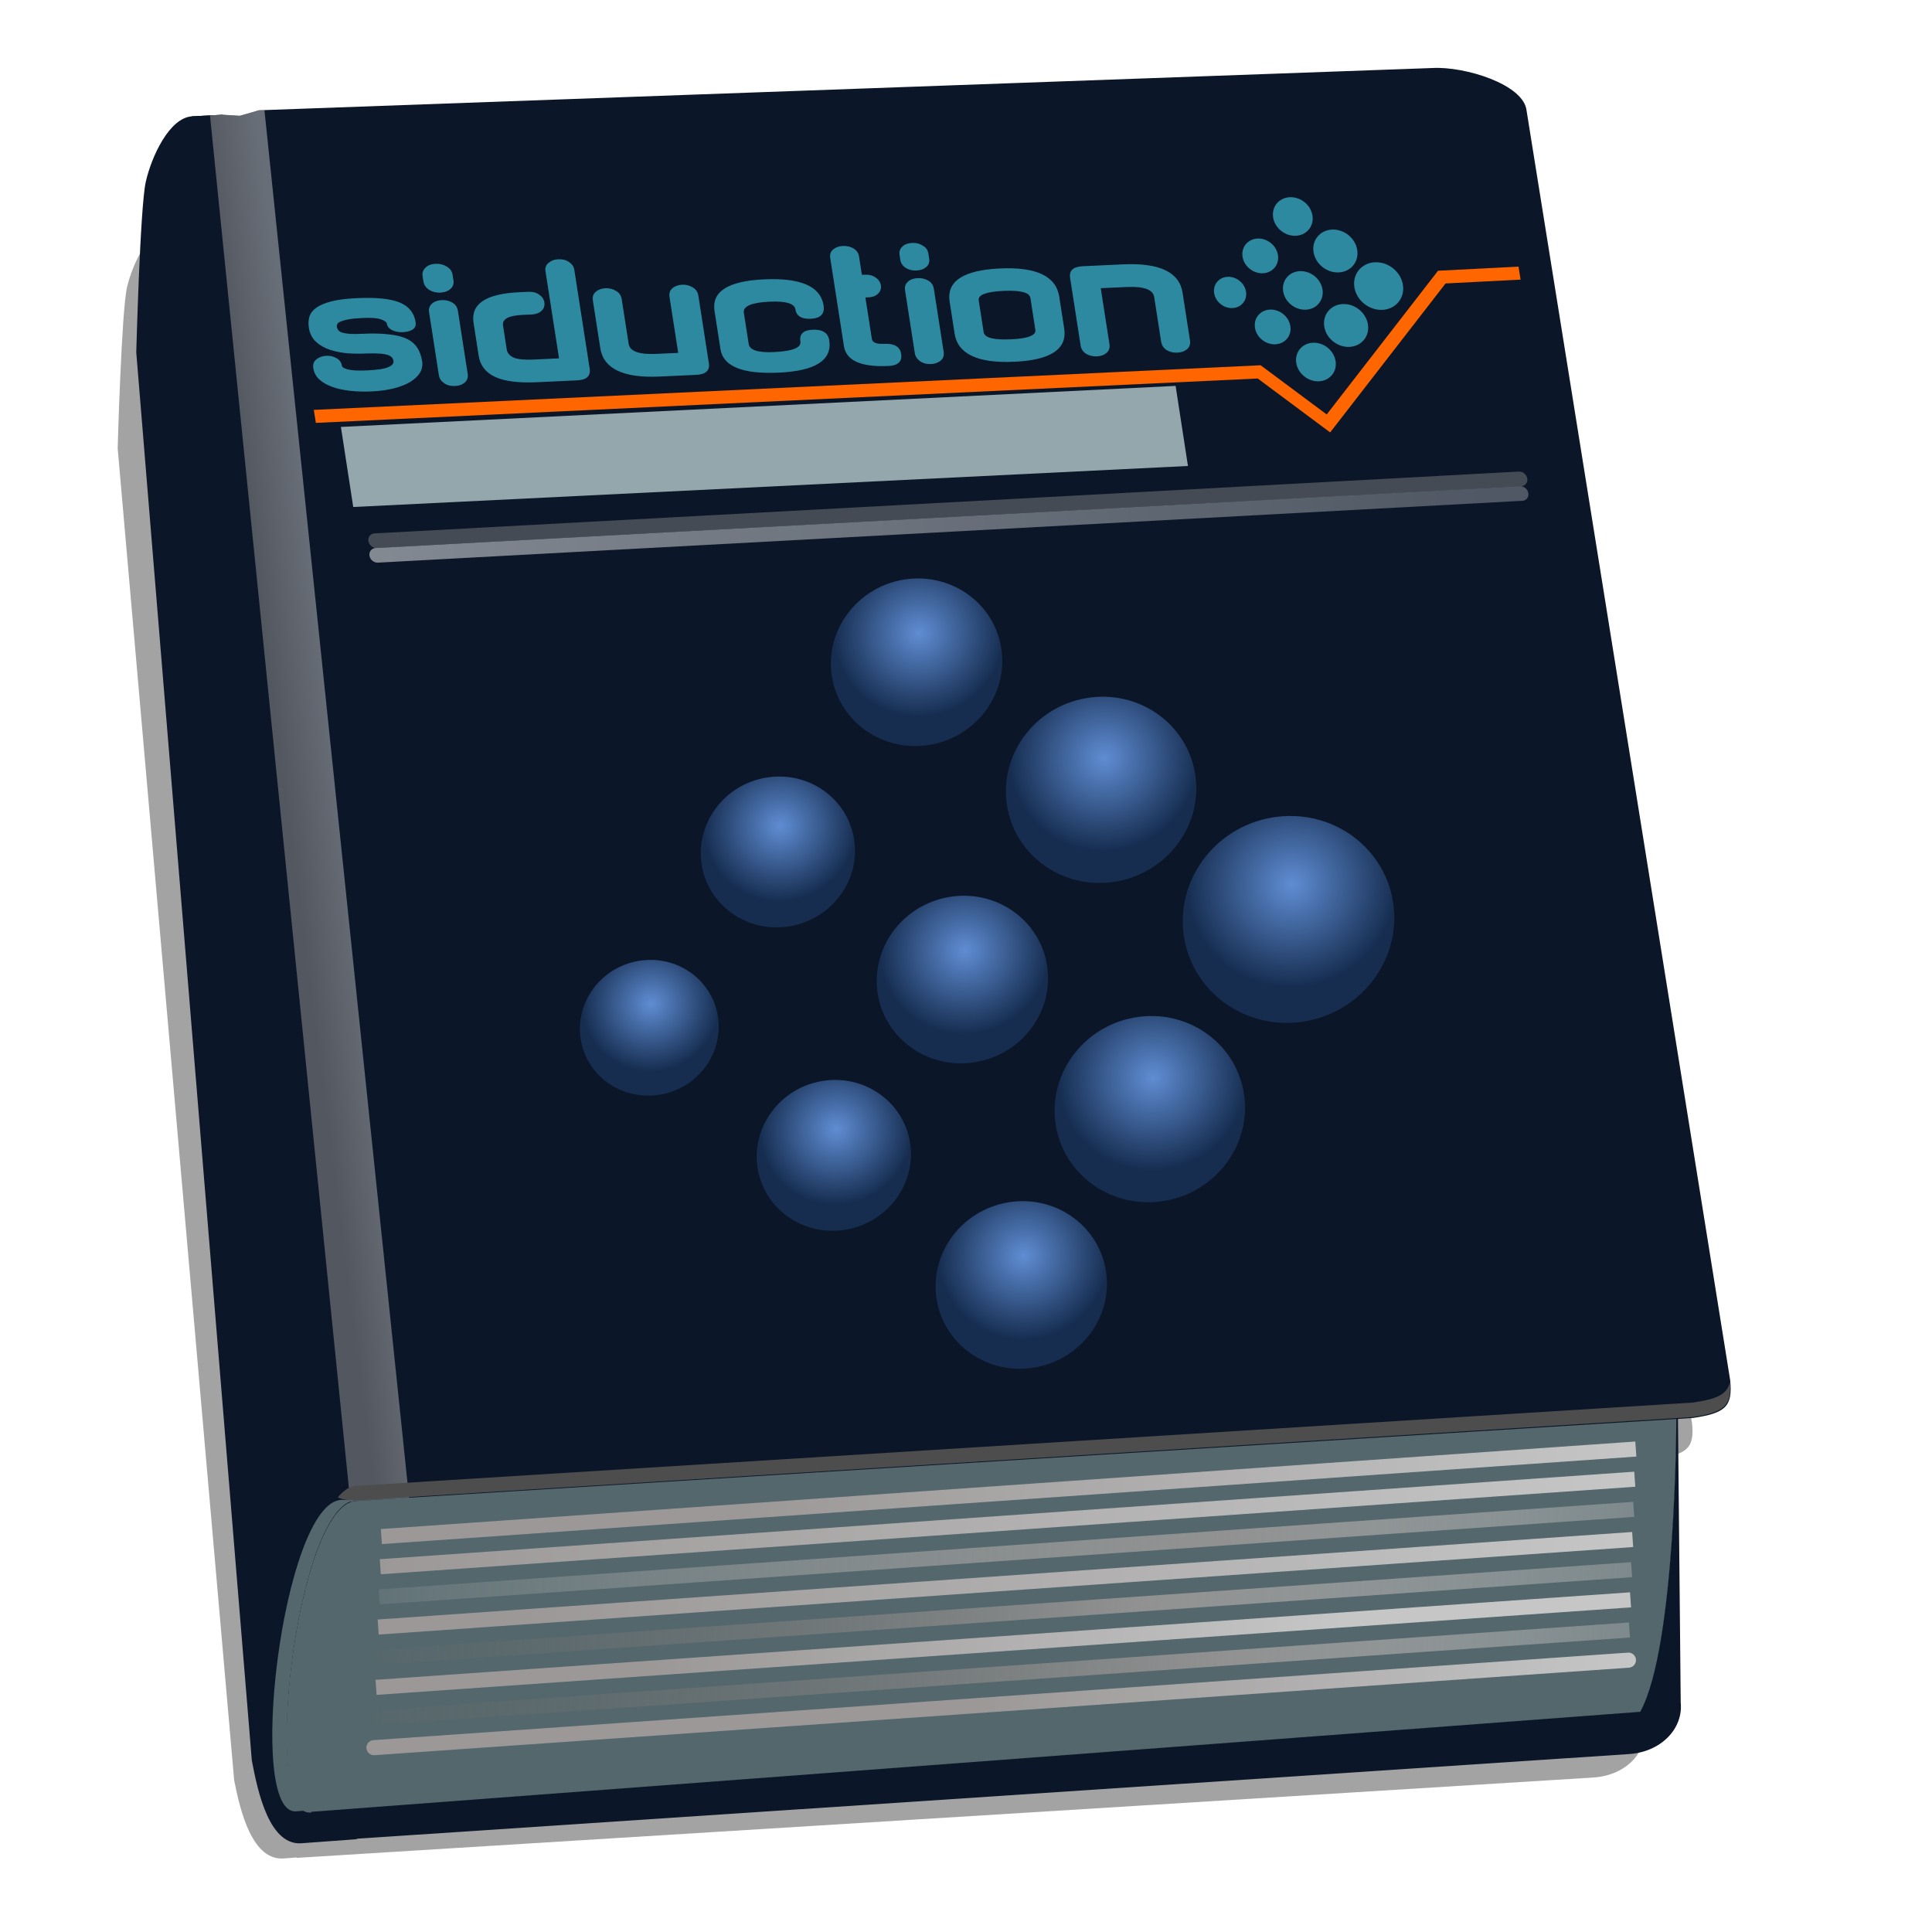 <?xml version="1.0" encoding="UTF-8" standalone="no"?>
<!-- Generator: Adobe Illustrator 12.0.0, SVG Export Plug-In . SVG Version: 6.00 Build 51448)  -->

<svg
   xmlns:ns="http://ns.adobe.com/SaveForWeb/1.0/"
   xmlns:dc="http://purl.org/dc/elements/1.1/"
   xmlns:cc="http://creativecommons.org/ns#"
   xmlns:rdf="http://www.w3.org/1999/02/22-rdf-syntax-ns#"
   xmlns:svg="http://www.w3.org/2000/svg"
   xmlns="http://www.w3.org/2000/svg"
   xmlns:xlink="http://www.w3.org/1999/xlink"
   xmlns:sodipodi="http://sodipodi.sourceforge.net/DTD/sodipodi-0.dtd"
   xmlns:inkscape="http://www.inkscape.org/namespaces/inkscape"
   xml:space="preserve"
   enable-background="new 0 0 128 128"
   overflow="visible"
   viewBox="0 0 128 128"
   height="128"
   width="128"
   sodipodi:version="0.32"
   sodipodi:docname="sidu-manual.svg"
   inkscape:output_extension="org.inkscape.output.svg.inkscape"
   inkscape:version="0.91+devel r"
   id="svg1877"
   version="1.1"
   inkscape:export-filename="/home/hhl/Pictures/icons-ng/sidu-manual-ng.png"
   inkscape:export-xdpi="89"
   inkscape:export-ydpi="89"><defs
     id="defs282"><linearGradient
       id="linearGradient1245"><stop
         style="stop-color:#cccccc;stop-opacity:1;"
         offset="0"
         id="stop1247" /><stop
         id="stop1253"
         offset="0.5"
         style="stop-color:#dcdce5;stop-opacity:1;" /><stop
         style="stop-color:#ededed;stop-opacity:1;"
         offset="1"
         id="stop1249" /></linearGradient><linearGradient
       id="linearGradient4202"><stop
         style="stop-color:#ffffff;stop-opacity:1;"
         offset="0"
         id="stop4204" /><stop
         style="stop-color:#ffffff;stop-opacity:0.557;"
         offset="1"
         id="stop4206" /></linearGradient><linearGradient
       id="linearGradient4194"><stop
         style="stop-color:#8c0000;stop-opacity:1;"
         offset="0"
         id="stop4196" /><stop
         style="stop-color:#8c0000;stop-opacity:0.747;"
         offset="1"
         id="stop4198" /></linearGradient><linearGradient
       id="linearGradient3717"><stop
         id="stop3719"
         offset="0"
         style="stop-color:#696969;stop-opacity:0.152;" /><stop
         style="stop-color:#919191;stop-opacity:1;"
         offset="0.605"
         id="stop3721" /><stop
         id="stop3723"
         offset="1"
         style="stop-color:#bdbdbd;stop-opacity:0.392;" /></linearGradient><linearGradient
       id="linearGradient3709"><stop
         id="stop3711"
         offset="0"
         style="stop-color:#b3b3b3;stop-opacity:0.149;" /><stop
         style="stop-color:#919191;stop-opacity:1;"
         offset="0.669"
         id="stop3713" /><stop
         id="stop3715"
         offset="1"
         style="stop-color:#bdbdbd;stop-opacity:0.392;" /></linearGradient><linearGradient
       id="linearGradient3869"><stop
         id="stop3871"
         offset="0"
         style="stop-color:#696969;stop-opacity:0.152;" /><stop
         style="stop-color:#919191;stop-opacity:1;"
         offset="0.671"
         id="stop3873" /><stop
         id="stop3875"
         offset="1"
         style="stop-color:#bdbdbd;stop-opacity:0.392;" /></linearGradient><linearGradient
       id="linearGradient3851"><stop
         id="stop3859"
         offset="0"
         style="stop-color:#9c9898;stop-opacity:1;" /><stop
         style="stop-color:#c6c6c6;stop-opacity:1;"
         offset="1"
         id="stop3855" /></linearGradient><linearGradient
       id="linearGradient3081"><stop
         style="stop-color:#610000;stop-opacity:1;"
         offset="0"
         id="stop3083" /><stop
         style="stop-color:#540000;stop-opacity:1;"
         offset="1"
         id="stop3085" /></linearGradient><filter
       inkscape:collect="always"
       id="filter3051"><feGaussianBlur
         inkscape:collect="always"
         stdDeviation="0.129"
         id="feGaussianBlur3053" /></filter><clipPath
       clipPathUnits="userSpaceOnUse"
       id="clipPath3069"><path
         id="path3071"
         d="M 115.446,90.505 L 107.656,47.931 C 107.656,47.931 12.506,38.748 15.293,67.01 C 18.08,95.272 20.838,102.044 24.712,101.703 L 111.705,93.216 L 113.066,93.083 C 115.187,92.69 115.683,92.251 115.446,90.505 z"
         style="fill:#e20071"
         sodipodi:nodetypes="ccscccc" /></clipPath><filter
       inkscape:collect="always"
       id="filter3077"><feGaussianBlur
         inkscape:collect="always"
         stdDeviation="0.397"
         id="feGaussianBlur3079" /></filter><linearGradient
       inkscape:collect="always"
       xlink:href="#linearGradient3851"
       id="linearGradient3857"
       x1="66.157"
       y1="113.687"
       x2="109.881"
       y2="113.687"
       gradientUnits="userSpaceOnUse" /><linearGradient
       inkscape:collect="always"
       xlink:href="#linearGradient3869"
       id="linearGradient3867"
       x1="25.991"
       y1="111.687"
       x2="109.881"
       y2="111.687"
       gradientUnits="userSpaceOnUse" /><linearGradient
       inkscape:collect="always"
       xlink:href="#linearGradient3851"
       id="linearGradient3883"
       x1="44.886"
       y1="108.758"
       x2="90.469"
       y2="109.687"
       gradientUnits="userSpaceOnUse" /><linearGradient
       inkscape:collect="always"
       xlink:href="#linearGradient3851"
       id="linearGradient3891"
       x1="50.256"
       y1="98.035"
       x2="109.881"
       y2="99.687"
       gradientUnits="userSpaceOnUse" /><linearGradient
       inkscape:collect="always"
       xlink:href="#linearGradient3851"
       id="linearGradient3899"
       x1="35.848"
       y1="105.322"
       x2="109.881"
       y2="105.687"
       gradientUnits="userSpaceOnUse" /><linearGradient
       inkscape:collect="always"
       xlink:href="#linearGradient3717"
       id="linearGradient3907"
       x1="25.991"
       y1="107.687"
       x2="109.881"
       y2="107.687"
       gradientUnits="userSpaceOnUse" /><linearGradient
       inkscape:collect="always"
       xlink:href="#linearGradient3851"
       id="linearGradient2937"
       x1="25.991"
       y1="101.687"
       x2="109.881"
       y2="101.687"
       gradientUnits="userSpaceOnUse" /><linearGradient
       inkscape:collect="always"
       xlink:href="#linearGradient3709"
       id="linearGradient3326"
       x1="25.991"
       y1="103.687"
       x2="109.881"
       y2="103.687"
       gradientUnits="userSpaceOnUse" /><filter
       inkscape:collect="always"
       id="filter4128"><feGaussianBlur
         inkscape:collect="always"
         stdDeviation="0.134"
         id="feGaussianBlur4130" /></filter><filter
       inkscape:collect="always"
       x="-0.063"
       width="1.125"
       y="-0.204"
       height="1.409"
       id="filter4132"><feGaussianBlur
         inkscape:collect="always"
         stdDeviation="2.388"
         id="feGaussianBlur4134" /></filter><filter
       inkscape:collect="always"
       id="filter4188"><feGaussianBlur
         inkscape:collect="always"
         stdDeviation="2.29"
         id="feGaussianBlur4190" /></filter><linearGradient
       inkscape:collect="always"
       xlink:href="#linearGradient4202"
       id="linearGradient4208"
       x1="20"
       y1="25"
       x2="99.5"
       y2="25"
       gradientUnits="userSpaceOnUse" /><clipPath
       clipPathUnits="userSpaceOnUse"
       id="clipPath3538"><rect
         style="opacity:0.481;fill:#000000;fill-opacity:1;stroke:none"
         id="rect3540"
         width="353.099"
         height="76.848"
         x="230.042"
         y="476.253" /></clipPath><filter
       style="color-interpolation-filters:sRGB"
       id="filter8554-99-02"
       inkscape:label="Drop shadow"
       width="1.5"
       height="1.5"
       x="-0.25"
       y="-0.25"><feGaussianBlur
         id="feGaussianBlur8556-3-0"
         in="SourceAlpha"
         stdDeviation="1"
         result="blur" /><feColorMatrix
         id="feColorMatrix8558-6-1"
         result="bluralpha"
         type="matrix"
         values="-1 0 0 0 1 0 -1 0 0 1 0 0 -1 0 1 0 0 0 0.5 0 " /><feOffset
         id="feOffset8560-0-9"
         in="bluralpha"
         dx="1"
         dy="-1"
         result="offsetBlur" /><feMerge
         id="feMerge8562-5-62"><feMergeNode
           id="feMergeNode8564-0-1"
           in="offsetBlur" /><feMergeNode
           id="feMergeNode8566-2-20"
           in="SourceGraphic" /></feMerge></filter><radialGradient
       inkscape:collect="always"
       xlink:href="#linearGradient6147-1-1-4-4-7"
       id="radialGradient4414-6"
       gradientUnits="userSpaceOnUse"
       gradientTransform="matrix(1.051,1.051,-1.051,1.051,525.89,-1084.383)"
       spreadMethod="pad"
       cx="1027.858"
       cy="477.451"
       fx="1027.858"
       fy="477.451"
       r="57.48" /><linearGradient
       id="linearGradient6147-1-1-4-4-7"><stop
         style="stop-color:#5f8dd3;stop-opacity:1;"
         offset="0"
         id="stop6149-6-3-9-3-3" /><stop
         style="stop-color:#162d50;stop-opacity:1;"
         offset="1"
         id="stop6151-5-0-9-5-1" /></linearGradient><radialGradient
       inkscape:collect="always"
       xlink:href="#linearGradient6147-1-1-5-94-7-1"
       id="radialGradient4416-0"
       gradientUnits="userSpaceOnUse"
       gradientTransform="matrix(0.946,0.946,-0.946,0.946,447.863,-788.201)"
       spreadMethod="pad"
       cx="1027.858"
       cy="477.451"
       fx="1027.858"
       fy="477.451"
       r="57.48" /><linearGradient
       id="linearGradient6147-1-1-5-94-7-1"><stop
         style="stop-color:#5f8dd3;stop-opacity:1;"
         offset="0"
         id="stop6149-6-3-5-2-4-9" /><stop
         style="stop-color:#162d50;stop-opacity:1;"
         offset="1"
         id="stop6151-5-0-3-06-3-0" /></linearGradient><radialGradient
       inkscape:collect="always"
       xlink:href="#linearGradient6147-1-1-0-9-4-5"
       id="radialGradient4418-7"
       gradientUnits="userSpaceOnUse"
       gradientTransform="matrix(0.946,0.946,-0.946,0.946,450.905,-1055.452)"
       spreadMethod="pad"
       cx="1027.858"
       cy="477.451"
       fx="1027.858"
       fy="477.451"
       r="57.48" /><linearGradient
       id="linearGradient6147-1-1-0-9-4-5"><stop
         style="stop-color:#5f8dd3;stop-opacity:1;"
         offset="0"
         id="stop6149-6-3-3-5-6-6" /><stop
         style="stop-color:#162d50;stop-opacity:1;"
         offset="1"
         id="stop6151-5-0-36-6-9-7" /></linearGradient><radialGradient
       inkscape:collect="always"
       xlink:href="#linearGradient6147-1-1-5-3-14-2-7"
       id="radialGradient4420-0"
       gradientUnits="userSpaceOnUse"
       gradientTransform="matrix(0.851,0.851,-0.851,0.851,367.166,-775.374)"
       spreadMethod="pad"
       cx="1027.858"
       cy="477.451"
       fx="1027.858"
       fy="477.451"
       r="57.48" /><linearGradient
       id="linearGradient6147-1-1-5-3-14-2-7"><stop
         style="stop-color:#5f8dd3;stop-opacity:1;"
         offset="0"
         id="stop6149-6-3-5-0-3-2-4" /><stop
         style="stop-color:#162d50;stop-opacity:1;"
         offset="1"
         id="stop6151-5-0-3-0-7-6-0" /></linearGradient><radialGradient
       inkscape:collect="always"
       xlink:href="#linearGradient6147-1-1-0-5-7-1-64"
       id="radialGradient4422-1"
       gradientUnits="userSpaceOnUse"
       gradientTransform="matrix(0.851,0.851,-0.851,0.851,372.268,-1040.564)"
       spreadMethod="pad"
       cx="1027.858"
       cy="477.451"
       fx="1027.858"
       fy="477.451"
       r="57.48" /><linearGradient
       id="linearGradient6147-1-1-0-5-7-1-64"><stop
         style="stop-color:#5f8dd3;stop-opacity:1;"
         offset="0"
         id="stop6149-6-3-3-1-3-2-7" /><stop
         style="stop-color:#162d50;stop-opacity:1;"
         offset="1"
         id="stop6151-5-0-36-1-39-8-4" /></linearGradient><radialGradient
       inkscape:collect="always"
       xlink:href="#linearGradient6147-1-1-0-2-4-9-8"
       id="radialGradient4424-0"
       gradientUnits="userSpaceOnUse"
       gradientTransform="matrix(0.851,0.851,-0.851,0.851,374.016,-518.013)"
       spreadMethod="pad"
       cx="1027.858"
       cy="477.451"
       fx="1027.858"
       fy="477.451"
       r="57.48" /><linearGradient
       id="linearGradient6147-1-1-0-2-4-9-8"><stop
         style="stop-color:#5f8dd3;stop-opacity:1;"
         offset="0"
         id="stop6149-6-3-3-4-4-28-5" /><stop
         style="stop-color:#162d50;stop-opacity:1;"
         offset="1"
         id="stop6151-5-0-36-9-49-8-8" /></linearGradient><radialGradient
       inkscape:collect="always"
       xlink:href="#linearGradient6147-1-1-5-3-1-3-6-2"
       id="radialGradient4426-1"
       gradientUnits="userSpaceOnUse"
       gradientTransform="matrix(0.766,0.766,-0.766,0.766,288.178,-519.679)"
       spreadMethod="pad"
       cx="1027.858"
       cy="477.451"
       fx="1027.858"
       fy="477.451"
       r="57.48" /><linearGradient
       id="linearGradient6147-1-1-5-3-1-3-6-2"><stop
         style="stop-color:#5f8dd3;stop-opacity:1;"
         offset="0"
         id="stop6149-6-3-5-0-7-8-8-6" /><stop
         style="stop-color:#162d50;stop-opacity:1;"
         offset="1"
         id="stop6151-5-0-3-0-2-32-3-0" /></linearGradient><radialGradient
       inkscape:collect="always"
       xlink:href="#linearGradient6147-1-1-0-5-6-5-3-6"
       id="radialGradient4428-3"
       gradientUnits="userSpaceOnUse"
       gradientTransform="matrix(0.766,0.766,-0.766,0.766,283.389,-774.979)"
       spreadMethod="pad"
       cx="1027.858"
       cy="477.451"
       fx="1027.858"
       fy="477.451"
       r="57.48" /><linearGradient
       id="linearGradient6147-1-1-0-5-6-5-3-6"><stop
         style="stop-color:#5f8dd3;stop-opacity:1;"
         offset="0"
         id="stop6149-6-3-3-1-1-4-3-6" /><stop
         style="stop-color:#162d50;stop-opacity:1;"
         offset="1"
         id="stop6151-5-0-36-1-5-3-3-4" /></linearGradient><radialGradient
       inkscape:collect="always"
       xlink:href="#linearGradient6147-1-1-5-3-1-8-4-0-6"
       id="radialGradient4430-7"
       gradientUnits="userSpaceOnUse"
       gradientTransform="matrix(0.689,0.689,-0.689,0.689,199.774,-532.329)"
       spreadMethod="pad"
       cx="1027.858"
       cy="477.451"
       fx="1027.858"
       fy="477.451"
       r="57.48" /><linearGradient
       id="linearGradient6147-1-1-5-3-1-8-4-0-6"><stop
         style="stop-color:#5f8dd3;stop-opacity:1;"
         offset="0"
         id="stop6149-6-3-5-0-7-1-9-4-2" /><stop
         style="stop-color:#162d50;stop-opacity:1;"
         offset="1"
         id="stop6151-5-0-3-0-2-3-5-7-8" /></linearGradient><linearGradient
       inkscape:collect="always"
       xlink:href="#linearGradient3851"
       id="linearGradient1261"
       x1="19.686"
       y1="51.57"
       x2="23.48"
       y2="51.264"
       gradientUnits="userSpaceOnUse"
       gradientTransform="matrix(0.999,-0.047,0.047,0.999,-3.094,2.881)" /></defs><sodipodi:namedview
     inkscape:window-height="852"
     inkscape:window-width="1440"
     inkscape:pageshadow="2"
     inkscape:pageopacity="0.0"
     guidetolerance="10.0"
     gridtolerance="10.0"
     objecttolerance="10.0"
     borderopacity="1.0"
     bordercolor="#666666"
     pagecolor="#ffffff"
     id="base"
     inkscape:zoom="3.2660965"
     inkscape:cx="-47.50794"
     inkscape:cy="57.505165"
     inkscape:window-x="0"
     inkscape:window-y="24"
     inkscape:current-layer="g220"
     showgrid="false"
     inkscape:snap-global="false"
     inkscape:window-maximized="1"><inkscape:grid
       type="xygrid"
       id="grid103179"
       empspacing="4"
       visible="true"
       enabled="true" /></sodipodi:namedview><filter
     id="AI_Sfocatura_3"><feGaussianBlur
       stdDeviation="3"
       id="feGaussianBlur5" /></filter><linearGradient
     id="path2797_1_"
     gradientUnits="userSpaceOnUse"
     x1="66.357"
     y1="118.275"
     x2="66.357"
     y2="99.056"
     gradientTransform="matrix(0.999,0.035,-0.035,0.999,2.443,-3.063)"><stop
       offset="0"
       style="stop-color:#DEDEDE"
       id="stop8" /><stop
       offset="1"
       style="stop-color:#FFFFFF"
       id="stop10" /></linearGradient><radialGradient
     id="XMLID_3_"
     cx="23.421"
     cy="-24.194"
     r="152.103"
     gradientTransform="matrix(0.997,0.082,-0.082,0.993,5.792,-5.462)"
     gradientUnits="userSpaceOnUse"><stop
       offset="0.053"
       style="stop-color:#ffffff;stop-opacity:1;"
       id="stop31" /><stop
       offset="0.663"
       style="stop-color:#c9b4b4;stop-opacity:1;"
       id="stop33" /><stop
       offset="0.905"
       style="stop-color:#908888;stop-opacity:1;"
       id="stop35" /></radialGradient><linearGradient
     id="XMLID_4_"
     gradientUnits="userSpaceOnUse"
     x1="8.972"
     y1="68.407"
     x2="19.359"
     y2="67.088"
     gradientTransform="matrix(0.997,0.082,-0.082,0.997,5.809,-5.678)"
     xlink:href="#linearGradient3851"><stop
       offset="0.314"
       style="stop-color:#8A2121"
       id="stop40" /><stop
       offset="0.537"
       style="stop-color:#8C2323"
       id="stop42" /><stop
       offset="0.64"
       style="stop-color:#942A2A"
       id="stop44" /><stop
       offset="0.719"
       style="stop-color:#A03636"
       id="stop46" /><stop
       offset="0.784"
       style="stop-color:#B34846"
       id="stop48" /><stop
       offset="0.842"
       style="stop-color:#CA5E5C"
       id="stop50" /><stop
       offset="0.864"
       style="stop-color:#D56966"
       id="stop52" /><stop
       offset="0.917"
       style="stop-color:#E29390"
       id="stop54" /><stop
       offset="1"
       style="stop-color:#7A1212"
       id="stop56" /></linearGradient><linearGradient
     id="XMLID_5_"
     gradientUnits="userSpaceOnUse"
     x1="17.644"
     y1="56.165"
     x2="24.735"
     y2="55.168"
     gradientTransform="matrix(0.997,0.082,-0.082,0.997,5.809,-5.678)"
     xlink:href="#linearGradient4194"><stop
       offset="0"
       style="stop-color:#ffafaf;stop-opacity:1;"
       id="stop61" /><stop
       offset="0.316"
       style="stop-color:#FFFFFF"
       id="stop63" /><stop
       offset="0.603"
       style="stop-color:#BF0303"
       id="stop65" /></linearGradient><linearGradient
     id="XMLID_8_"
     gradientUnits="userSpaceOnUse"
     x1="22.209"
     y1="122.446"
     x2="22.209"
     y2="101.702"
     gradientTransform="translate(0,-1)"><stop
       offset="0"
       style="stop-color:#9C0F0F"
       id="stop100" /><stop
       offset="1"
       style="stop-color:#FF8080"
       id="stop102" /></linearGradient><g
     id="g220"><path
       inkscape:connector-curvature="0"
       transform="matrix(0.986,0.035,-0.033,0.945,1.265,4.727)"
       id="path4186"
       d="m 97.375,3.5 c -0.227,0.008 -0.485,0.038 -0.75,0.062 l -81.562,6.281 -1.25,0.406 -1.125,-0.031 -2.031,0.188 C 9.145,10.546 8.067,13.163 7.75,14.844 7.433,16.525 7.5,26.156 7.5,26.156 L 18.438,119.125 c 0.476,2.119 1.398,5.678 3.594,5.344 l 0.781,-0.094 0,0.031 86.781,-8.844 c 2.12,-0.194 3.583,-1.786 3.344,-3.531 l -0.844,-18.844 0.969,-0.094 c 2.121,-0.393 2.612,-0.848 2.375,-2.594 L 99.875,5.344 C 99.667,3.816 98.966,3.441 97.375,3.5 z"
       style="opacity:0.6;fill:#000000;fill-opacity:1;filter:url(#filter4188)" /><path
       inkscape:connector-curvature="0"
       style="fill:#53676c"
       d="m 111.084,94.01 c 0,0 -0.019,15.18 -2.398,19.469 l -88.089,6.611 c -3.412,0.398 -0.922,-20.438 2.962,-20.642 l 87.526,-5.437 z"
       sodipodi:nodetypes="ccccc"
       id="path2797" /><g
       transform="matrix(0.999,0.035,-0.035,0.999,-17.545,-3.768)"
       id="g13"
       style="fill:#53676c"><defs
         id="defs15"><path
           inkscape:connector-curvature="0"
           d="m 111.992,92.226 c 0,0 0.516,15.171 -1.711,19.541 l -87.802,9.709 c -3.396,0.518 -1.641,-20.393 2.233,-20.733 l 87.28,-8.517 z"
           sodipodi:nodetypes="ccccc"
           id="path2797_2_" /></defs><clipPath
         id="path2797_3_"><use
           height="128"
           width="128"
           y="0"
           x="0"
           id="use19"
           xlink:href="#path2797_2_" /></clipPath><g
         transform="translate(20,0)"
         style="filter:url(#filter4132);fill:#53676c"
         id="g21"
         clip-path="url(#path2797_3_)"><linearGradient
           y2="105.285"
           x2="112.043"
           y1="105.285"
           x1="20.4"
           gradientUnits="userSpaceOnUse"
           id="XMLID_1_"><stop
             id="stop24"
             style="stop-color:#2E3436"
             offset="0.32" /><stop
             id="stop26"
             style="stop-color:#888A85"
             offset="1" /></linearGradient><path
           inkscape:connector-curvature="0"
           style="fill:#53676c"
           id="path28"
           d="m 25.677,102.664 86.366,-8.427 c -0.011,-1.794 -0.051,-3.934 -0.051,-3.934 L 23.748,98.82 c -3.58,0.314 -4.384,19.146 -1.951,21.447 -0.708,-5.733 0.999,-17.35 3.88,-17.603 z" /></g></g><path
       inkscape:connector-curvature="0"
       style="fill:#0b1728;fill-opacity:1"
       id="path37"
       d="M 114.63,91.451 101.141,7.338 C 100.964,5.585 97.033,4.386 94.908,4.506 L 17.156,7.306 15.892,7.672 14.749,7.603 12.733,7.705 C 11.218,7.791 19.136,121.118 19.136,121.118 l 1.46,-1.029 c -3.412,0.398 -0.922,-20.438 2.962,-20.642 l 87.238,-5.418 1.365,-0.085 c 2.134,-0.318 2.645,-0.739 2.469,-2.493 z"
       sodipodi:nodetypes="cccccccccccccc" /><path
       inkscape:connector-curvature="0"
       style="fill:#0b1728;fill-opacity:1"
       id="path58"
       d="m 20.596,120.089 c -3.412,0.398 -0.922,-20.438 2.962,-20.642 0,0 -8.807,-91.84 -8.809,-91.843 L 12.733,7.706 C 11.218,7.792 10.033,10.383 9.657,12.052 9.281,13.721 9.028,23.35 9.028,23.35 l 7.655,93.277 c 0.401,2.134 1.177,5.743 3.384,5.487 l 3.553,-0.261 1.103,-2.073 -4.126,0.31 z" /><path
       inkscape:connector-curvature="0"
       style="opacity:0.5;fill:url(#linearGradient1261);fill-opacity:1"
       id="path67"
       d="m 23.558,99.446 3.542,-0.218 -9.581,-91.936 -0.362,0.015 -1.264,0.366 -1.143,-0.069 -0.838,0.043 9.298,91.877 c 0.114,-0.043 0.231,-0.07 0.348,-0.077 z" /><g
       style="fill:#0b1728"
       transform="matrix(0.999,0.035,-0.035,0.999,2.443,-3.063)"
       id="g69"><g
         style="fill:#0b1728"
         id="g71"><linearGradient
           y2="90.542"
           x2="111.525"
           y1="116.311"
           x1="70.734"
           gradientUnits="userSpaceOnUse"
           id="XMLID_6_"><stop
             id="stop74"
             style="stop-color:#8A2121"
             offset="0.314" /><stop
             id="stop76"
             style="stop-color:#8E2525"
             offset="0.426" /><stop
             id="stop78"
             style="stop-color:#9A3130"
             offset="0.543" /><stop
             id="stop80"
             style="stop-color:#AF4543"
             offset="0.66" /><stop
             id="stop82"
             style="stop-color:#CC605D"
             offset="0.778" /><stop
             id="stop84"
             style="stop-color:#D56966"
             offset="0.811" /><stop
             id="stop86"
             style="stop-color:#E29390"
             offset="1" /></linearGradient><path
           inkscape:connector-curvature="0"
           style="fill:#0b1728"
           id="path88"
           d="m 112.942,112.02 -0.846,-18.938 -0.104,0.104 c 0,0 0.516,15.171 -1.711,19.541 l -87.802,9.709 0.318,1.957 86.803,-8.837 c 2.12,-0.194 3.581,-1.791 3.342,-3.536 z" /></g></g><g
       transform="matrix(0.999,0.035,-0.035,0.999,2.443,-3.063)"
       style="fill:#4d4d4d;fill-opacity:1;filter:url(#filter3077)"
       clip-path="url(#clipPath3069)"
       id="g90"><linearGradient
         y2="103.265"
         x2="20.674"
         y1="103.265"
         x1="115.493"
         gradientUnits="userSpaceOnUse"
         id="XMLID_7_"><stop
           id="stop93"
           style="stop-color:#590000;fill-opacity:1;fill:url(#linearGradient3087)"
           offset="0" /><stop
           id="stop95"
           style="stop-color:#8A2121;fill-opacity:1;fill:url(#linearGradient3087)"
           offset="0.905" /></linearGradient><path
         inkscape:connector-curvature="0"
         style="fill:#4d4d4d;fill-opacity:1"
         id="path97"
         d="m 113.066,92.121 -1.361,0.133 -86.993,8.488 c -2.506,0.22 -4.124,9.051 -4.035,15.118 0.081,-5.996 1.658,-13.947 4.035,-14.158 l 86.993,-8.487 1.361,-0.133 c 2.047,-0.378 2.573,-0.812 2.394,-2.413 -0.155,0.845 -0.831,1.162 -2.394,1.452 z" /></g><g
       transform="matrix(0.999,0.035,-0.035,0.999,2.443,-3.063)"
       style="filter:url(#filter4128);fill:#374548"
       id="g3725"><line
         x1="26.491"
         y1="108.041"
         x2="109.381"
         y2="99.333"
         id="line265"
         style="fill:#53676c;stroke:url(#linearGradient3326)" /><line
         x1="26.491"
         y1="106.041"
         x2="109.381"
         y2="97.333"
         id="line267"
         style="fill:#53676c;stroke:url(#linearGradient2937)" /><line
         x1="26.491"
         y1="104.041"
         x2="109.381"
         y2="95.333"
         id="line269"
         style="fill:#53676c;stroke:url(#linearGradient3891)" /><line
         x1="26.491"
         y1="110.041"
         x2="109.381"
         y2="101.333"
         id="line271"
         style="fill:#53676c;stroke:url(#linearGradient3899)" /><line
         x1="26.491"
         y1="112.041"
         x2="109.381"
         y2="103.333"
         id="line273"
         style="fill:#53676c;stroke:url(#linearGradient3907)" /><line
         x1="26.491"
         y1="114.041"
         x2="109.381"
         y2="105.333"
         id="line275"
         style="fill:#53676c;stroke:url(#linearGradient3883)" /><line
         x1="26.491"
         y1="116.041"
         x2="109.381"
         y2="107.333"
         id="line277"
         style="fill:#53676c;stroke:url(#linearGradient3867)" /><line
         x1="26.491"
         y1="118.041"
         x2="109.381"
         y2="109.333"
         id="line279"
         style="fill:#53676c;stroke:url(#linearGradient3857);stroke-linecap:round" /></g><path
       transform="matrix(0.999,0.035,-0.035,0.999,2.408,-2.064)"
       inkscape:connector-curvature="0"
       style="fill:#53676c;filter:url(#filter3051)"
       id="path104"
       d="m 24.712,100.702 -0.964,0 c -3.874,0.342 -5.63,21.252 -2.233,20.734 l 0.559,-0.062 c -2.834,-1.19 -1.069,-20.345 2.638,-20.672 z" /><g
       inkscape:transform-center-y="1.3717754"
       inkscape:transform-center-x="-0.86760556"
       transform="matrix(0.081,-0.014,0.013,0.079,-10.333,34.722)"
       style="display:inline"
       id="g6718-5-6-0"><path
         inkscape:connector-curvature="0"
         id="path4680-7-52-4"
         d="m 1182.505,525.973 c 0,-47.175 -38.242,-85.417 -85.417,-85.417 -47.176,9.8e-4 -85.417,38.243 -85.418,85.417 0,47.175 38.242,85.416 85.417,85.417 47.175,-8e-5 85.418,-38.243 85.418,-85.417 z"
         style="display:inline;fill:url(#radialGradient4414-6);fill-opacity:1;fill-rule:nonzero;stroke:none" /><path
         id="path4680-8-3-6-6"
         d="m 1038.817,661.12 c 0,-42.457 -34.417,-76.875 -76.875,-76.875 -42.458,8.1e-4 -76.876,34.418 -76.876,76.876 3e-5,42.457 34.417,76.875 76.875,76.875 42.457,-2e-5 76.876,-34.419 76.876,-76.876 z"
         style="display:inline;fill:url(#radialGradient4416-0);fill-opacity:1;fill-rule:nonzero;stroke:none"
         inkscape:connector-curvature="0" /><path
         id="path4680-87-9-5-7"
         d="m 1041.858,393.868 c 10e-5,-42.457 -34.417,-76.875 -76.875,-76.875 -42.458,8.2e-4 -76.876,34.418 -76.876,76.876 4e-5,42.457 34.418,76.875 76.875,76.875 42.457,-1.7e-4 76.876,-34.419 76.876,-76.876 z"
         style="display:inline;fill:url(#radialGradient4418-7);fill-opacity:1;fill-rule:nonzero;stroke:none"
         inkscape:connector-curvature="0" /><path
         id="path4680-8-4-0-87-6"
         d="m 899.025,529.015 c -2e-5,-38.212 -30.976,-69.187 -69.187,-69.187 -38.212,7.3e-4 -69.188,30.976 -69.188,69.188 3e-5,38.212 30.976,69.187 69.187,69.187 38.212,-5e-5 69.188,-30.977 69.188,-69.188 z"
         style="display:inline;fill:url(#radialGradient4420-0);fill-opacity:1;fill-rule:nonzero;stroke:none"
         inkscape:connector-curvature="0" /><path
         id="path4680-87-5-7-9-0"
         d="m 904.127,263.824 c -10e-6,-38.212 -30.976,-69.187 -69.187,-69.187 -38.212,7.2e-4 -69.188,30.976 -69.188,69.188 2e-5,38.212 30.976,69.187 69.187,69.187 38.212,-6e-5 69.188,-30.977 69.188,-69.188 z"
         style="display:inline;fill:url(#radialGradient4422-1);fill-opacity:1;fill-rule:nonzero;stroke:none"
         inkscape:connector-curvature="0" /><path
         id="path4680-87-6-2-6-9"
         d="m 905.874,786.375 c -3e-5,-38.212 -30.976,-69.187 -69.187,-69.187 -38.212,7.3e-4 -69.188,30.976 -69.188,69.188 4e-5,38.212 30.976,69.187 69.187,69.187 38.212,-7e-5 69.188,-30.977 69.188,-69.188 z"
         style="display:inline;fill:url(#radialGradient4424-0);fill-opacity:1;fill-rule:nonzero;stroke:none"
         inkscape:connector-curvature="0" /><path
         id="path4680-8-4-2-7-0-7"
         d="m 766.85,654.27 c -10e-6,-34.391 -27.878,-62.269 -62.269,-62.269 -34.391,6.5e-4 -62.269,27.879 -62.269,62.269 10e-6,34.391 27.878,62.269 62.269,62.269 34.39,-5e-5 62.269,-27.879 62.269,-62.269 z"
         style="display:inline;fill:url(#radialGradient4426-1);fill-opacity:1;fill-rule:nonzero;stroke:none"
         inkscape:connector-curvature="0" /><path
         id="path4680-87-5-9-2-4-5"
         d="m 762.062,398.97 c -3e-5,-34.391 -27.878,-62.269 -62.269,-62.269 -34.391,6.6e-4 -62.269,27.879 -62.269,62.269 0,34.391 27.878,62.269 62.269,62.269 34.39,-5e-5 62.269,-27.879 62.269,-62.269 z"
         style="display:inline;fill:url(#radialGradient4428-3);fill-opacity:1;fill-rule:nonzero;stroke:none"
         inkscape:connector-curvature="0" /><path
         id="path4680-8-4-2-6-9-1-9"
         d="m 630.579,524.226 c -1e-5,-30.951 -25.09,-56.042 -56.042,-56.042 -30.952,5.8e-4 -56.042,25.091 -56.042,56.042 2e-5,30.951 25.09,56.042 56.042,56.042 30.951,-5e-5 56.043,-25.091 56.042,-56.042 z"
         style="display:inline;fill:url(#radialGradient4430-7);fill-opacity:1;fill-rule:nonzero;stroke:none"
         inkscape:connector-curvature="0" /></g><g
       id="g4391"
       transform="matrix(0.969,0,0.105,0.969,-1.416,0.755)"><line
         x1="101.889"
         y1="32.963"
         x2="23.191"
         y2="37.19"
         id="line261"
         style="opacity:0.5;fill:none;stroke:url(#linearGradient4208);stroke-linecap:round" /><line
         x1="101.924"
         y1="31.964"
         x2="23.226"
         y2="36.191"
         id="line263"
         style="opacity:0.5;fill:#808080;stroke:#808080;stroke-linecap:round" /><g
         transform="matrix(0.283,-0.013,0.013,0.276,-383.9,-232.794)"
         style="display:inline;fill:#2c89a0"
         id="g381"
         inkscape:export-filename="/home/coruja/siduction/artwork/coruja.web.header.png"
         inkscape:export-xdpi="89"
         inkscape:export-ydpi="89"><g
           transform="translate(-27.229,-10.611)"
           style="fill:#2c89a0;filter:url(#filter8554-99-02)"
           id="g383"><g
             transform="matrix(0.656,0,0,0.656,1303.352,859.76)"
             id="g385"
             inkscape:export-filename="/home/xweber/src/siduction/artwork-newsid/candidates/document/ec-dots.png"
             inkscape:export-xdpi="90"
             inkscape:export-ydpi="90"
             style="fill:#2c89a0;fill-opacity:1"><path
               inkscape:export-ydpi="150"
               inkscape:export-xdpi="150"
               inkscape:export-filename="/home/xweber/daten/siduction/text_plus_symbol_as_bit1.png"
               d="m 180.339,201.325 q 10.67,0 15.412,2.371 4.742,2.371 4.742,7.621 0,1.948 -1.609,2.794 -1.524,0.762 -3.641,0.762 -2.202,0 -3.811,-0.931 -1.609,-0.931 -1.609,-2.625 0,-0.762 -1.863,-1.609 -1.863,-0.847 -6.69,-0.847 -3.218,0 -5.166,0.254 -1.948,0.254 -3.049,0.677 -1.101,0.339 -1.44,0.931 -0.339,0.508 -0.339,1.016 0,0.677 0.339,1.27 0.339,0.593 1.355,1.016 1.016,0.339 2.794,0.593 1.778,0.169 4.657,0.169 5.674,0 9.569,0.677 3.895,0.593 6.266,1.948 2.371,1.355 3.387,3.557 1.016,2.117 1.016,5.166 0,2.286 -1.44,4.234 -1.44,1.863 -4.149,3.303 -2.625,1.355 -6.351,2.117 -3.726,0.762 -8.214,0.762 -4.234,0 -7.96,-0.593 -3.641,-0.593 -6.351,-1.778 -2.71,-1.186 -4.319,-2.964 -1.609,-1.863 -1.609,-4.403 0,-2.117 1.609,-3.218 1.694,-1.186 3.98,-1.186 2.032,0 3.557,1.101 1.524,1.016 1.524,3.049 0,0.677 2.032,1.355 2.032,0.677 7.113,0.677 5.589,0 7.791,-0.847 2.286,-0.847 2.286,-2.286 0,-0.762 -0.423,-1.355 -0.423,-0.593 -1.524,-1.016 -1.101,-0.423 -2.964,-0.593 -1.863,-0.254 -4.742,-0.254 -4.403,0 -8.045,-0.593 -3.557,-0.677 -6.182,-1.948 -2.54,-1.355 -3.98,-3.303 -1.355,-2.032 -1.355,-4.827 0,-2.286 0.847,-4.149 0.847,-1.863 3.049,-3.218 2.202,-1.355 5.928,-2.117 3.726,-0.762 9.569,-0.762 z"
               style="font-style:normal;font-variant:normal;font-weight:normal;font-stretch:normal;font-size:268.141px;line-height:125%;font-family:Axaxax;-inkscape-font-specification:Axaxax;letter-spacing:0px;word-spacing:0px;fill:#2c89a0;fill-opacity:1;stroke:none"
               id="path387"
               inkscape:connector-curvature="0" /><path
               inkscape:export-ydpi="150"
               inkscape:export-xdpi="150"
               inkscape:export-filename="/home/xweber/daten/siduction/text_plus_symbol_as_bit1.png"
               d="m 211.345,190.232 q 2.202,0 3.726,1.186 1.609,1.101 1.609,3.049 v 1.863 q 0,2.117 -1.609,3.218 -1.524,1.101 -3.726,1.101 -2.286,0 -3.811,-1.186 -1.524,-1.186 -1.524,-3.133 v -1.863 q 0,-1.778 1.44,-2.964 1.44,-1.27 3.895,-1.27 z m 0,13.295 q 2.202,0 3.726,1.101 1.609,1.101 1.609,3.218 v 23.795 q 0,2.032 -1.609,3.218 -1.524,1.101 -3.726,1.101 -2.456,0 -3.895,-1.27 -1.44,-1.27 -1.44,-3.049 v -23.795 q 0,-1.948 1.524,-3.133 1.524,-1.186 3.811,-1.186 z"
               style="font-style:normal;font-variant:normal;font-weight:normal;font-stretch:normal;font-size:268.141px;line-height:125%;font-family:Axaxax;-inkscape-font-specification:Axaxax;letter-spacing:0px;word-spacing:0px;fill:#2c89a0;fill-opacity:1;stroke:none"
               id="path389"
               inkscape:connector-curvature="0" /><path
               inkscape:export-ydpi="150"
               inkscape:export-xdpi="150"
               inkscape:export-filename="/home/xweber/daten/siduction/text_plus_symbol_as_bit1.png"
               d="m 256.469,190.232 q 2.456,0 3.895,1.27 1.44,1.186 1.44,2.964 v 37.259 q 0,4.234 -5.25,4.234 h -14.988 q -10.162,0 -14.988,-2.71 -4.827,-2.71 -4.827,-8.214 v -12.448 q 0,-10.67 18.46,-10.67 h 3.387 q 2.54,0 3.895,1.27 1.44,1.186 1.44,2.964 0,1.948 -1.524,3.133 -1.524,1.186 -3.811,1.186 h -3.387 q -7.791,0 -7.791,3.641 v 8.976 q 0,2.202 2.202,3.303 2.202,1.016 7.029,1.016 h 9.484 v -32.941 q 0,-1.948 1.609,-3.049 1.609,-1.186 3.726,-1.186 z"
               style="font-style:normal;font-variant:normal;font-weight:normal;font-stretch:normal;font-size:268.141px;line-height:125%;font-family:Axaxax;-inkscape-font-specification:Axaxax;letter-spacing:0px;word-spacing:0px;fill:#2c89a0;fill-opacity:1;stroke:none"
               id="path391"
               inkscape:connector-curvature="0" /><path
               inkscape:export-ydpi="150"
               inkscape:export-xdpi="150"
               inkscape:export-filename="/home/xweber/daten/siduction/text_plus_symbol_as_bit1.png"
               d="m 287.113,235.959 q -20.239,0 -20.239,-11.686 v -17.952 q 0,-2.117 1.524,-3.218 1.609,-1.186 3.811,-1.186 2.117,0 3.726,1.186 1.609,1.101 1.609,3.218 v 16.851 q 0,4.234 9.569,4.234 h 8.129 v -21.085 q 0,-2.117 1.524,-3.218 1.609,-1.186 3.811,-1.186 2.117,0 3.726,1.186 1.609,1.101 1.609,3.218 v 25.489 q 0,4.149 -5.335,4.149 z"
               style="font-style:normal;font-variant:normal;font-weight:normal;font-stretch:normal;font-size:268.141px;line-height:125%;font-family:Axaxax;-inkscape-font-specification:Axaxax;letter-spacing:0px;word-spacing:0px;fill:#2c89a0;fill-opacity:1;stroke:none"
               id="path393"
               inkscape:connector-curvature="0" /><path
               inkscape:export-ydpi="150"
               inkscape:export-xdpi="150"
               inkscape:export-filename="/home/xweber/daten/siduction/text_plus_symbol_as_bit1.png"
               d="m 330.967,201.325 q 20.408,0 20.408,10.839 0,4.742 -5.504,4.742 -5.081,0 -5.081,-3.811 0,-3.303 -9.061,-3.303 -10.077,0 -10.077,3.726 v 11.771 q 0,3.472 8.722,3.472 10.416,0 10.416,-3.472 0,-4.234 5.081,-4.234 5.589,0 5.589,4.234 0,11.263 -20.323,11.263 -20.154,0 -20.154,-9.823 v -14.396 q 0,-11.008 19.985,-11.008 z"
               style="font-style:normal;font-variant:normal;font-weight:normal;font-stretch:normal;font-size:268.141px;line-height:125%;font-family:Axaxax;-inkscape-font-specification:Axaxax;letter-spacing:0px;word-spacing:0px;fill:#2c89a0;fill-opacity:1;stroke:none"
               id="path395"
               inkscape:connector-curvature="0" /><path
               inkscape:export-ydpi="150"
               inkscape:export-xdpi="150"
               inkscape:export-filename="/home/xweber/daten/siduction/text_plus_symbol_as_bit1.png"
               sodipodi:nodetypes="csssssccssssscsccc"
               d="m 367.196,201.327 0.962,-0.002 c 1.694,-0.003 3.02,0.423 3.98,1.27 0.96,0.847 1.44,1.863 1.44,3.049 0,1.129 -0.48,2.117 -1.44,2.964 -0.96,0.847 -2.287,1.303 -3.98,1.27 l -0.962,-0.018 0.004,15.684 c 0,1.355 1.411,2.032 4.234,2.032 3.782,0 5.674,1.355 5.674,4.065 0,2.879 -1.778,4.319 -5.335,4.319 -10.162,0 -15.242,-2.738 -15.242,-8.214 v -33.254 c 0,-1.411 0.536,-2.484 1.609,-3.218 1.073,-0.734 2.315,-1.101 3.726,-1.101 1.468,0 2.71,0.367 3.726,1.101 1.073,0.734 1.609,1.807 1.609,3.218 z"
               style="font-style:normal;font-variant:normal;font-weight:normal;font-stretch:normal;font-size:268.141px;line-height:125%;font-family:Axaxax;-inkscape-font-specification:Axaxax;letter-spacing:0px;word-spacing:0px;fill:#2c89a0;fill-opacity:1;stroke:none"
               id="path397"
               inkscape:connector-curvature="0" /><path
               inkscape:export-ydpi="150"
               inkscape:export-xdpi="150"
               inkscape:export-filename="/home/xweber/daten/siduction/text_plus_symbol_as_bit1.png"
               d="m 387.512,190.232 q 2.202,0 3.726,1.186 1.609,1.101 1.609,3.049 v 1.863 q 0,2.117 -1.609,3.218 -1.524,1.101 -3.726,1.101 -2.286,0 -3.811,-1.186 -1.524,-1.186 -1.524,-3.133 v -1.863 q 0,-1.778 1.44,-2.964 1.44,-1.27 3.895,-1.27 z m 0,13.295 q 2.202,0 3.726,1.101 1.609,1.101 1.609,3.218 v 23.795 q 0,2.032 -1.609,3.218 -1.524,1.101 -3.726,1.101 -2.456,0 -3.895,-1.27 -1.44,-1.27 -1.44,-3.049 v -23.795 q 0,-1.948 1.524,-3.133 1.524,-1.186 3.811,-1.186 z"
               style="font-style:normal;font-variant:normal;font-weight:normal;font-stretch:normal;font-size:268.141px;line-height:125%;font-family:Axaxax;-inkscape-font-specification:Axaxax;letter-spacing:0px;word-spacing:0px;fill:#2c89a0;fill-opacity:1;stroke:none"
               id="path399"
               inkscape:connector-curvature="0" /><path
               inkscape:export-ydpi="150"
               inkscape:export-xdpi="150"
               inkscape:export-filename="/home/xweber/daten/siduction/text_plus_symbol_as_bit1.png"
               d="m 418.325,201.325 q 20.154,0 20.154,11.601 v 12.025 q 0,11.601 -20.154,11.601 -20.408,0 -20.408,-11.601 v -12.025 q 0,-11.601 20.408,-11.601 z m 0,8.468 q -9.654,0 -9.654,3.133 v 12.025 q 0,3.133 9.654,3.133 9.484,0 9.484,-3.133 v -12.025 q 0,-3.133 -9.484,-3.133 z"
               style="font-style:normal;font-variant:normal;font-weight:normal;font-stretch:normal;font-size:268.141px;line-height:125%;font-family:Axaxax;-inkscape-font-specification:Axaxax;letter-spacing:0px;word-spacing:0px;fill:#2c89a0;fill-opacity:1;stroke:none"
               id="path401"
               inkscape:connector-curvature="0" /><path
               inkscape:export-ydpi="150"
               inkscape:export-xdpi="150"
               inkscape:export-filename="/home/xweber/daten/siduction/text_plus_symbol_as_bit1.png"
               d="m 463.788,201.917 q 20.239,0 20.239,11.686 v 17.952 q 0,2.117 -1.609,3.303 -1.524,1.101 -3.726,1.101 -2.117,0 -3.726,-1.101 -1.609,-1.186 -1.609,-3.303 v -16.851 q 0,-4.234 -9.569,-4.234 h -9.569 v 21.085 q 0,2.117 -1.609,3.303 -1.524,1.101 -3.726,1.101 -2.117,0 -3.726,-1.101 -1.609,-1.186 -1.609,-3.303 v -25.489 q 0,-4.149 5.335,-4.149 z"
               style="font-style:normal;font-variant:normal;font-weight:normal;font-stretch:normal;font-size:268.141px;line-height:125%;font-family:Axaxax;-inkscape-font-specification:Axaxax;letter-spacing:0px;word-spacing:0px;fill:#2c89a0;fill-opacity:1;stroke:none"
               id="path403"
               inkscape:connector-curvature="0" /></g><path
             inkscape:connector-curvature="0"
             id="path405"
             style="font-style:normal;font-variant:normal;font-weight:normal;font-stretch:normal;font-size:268.141px;line-height:125%;font-family:Axaxax;-inkscape-font-specification:Axaxax;letter-spacing:0px;word-spacing:0px;fill:#2c89a0;fill-opacity:1;stroke:none"
             d="m -11.289,60.997 c 2.689,0 4.964,0.724 6.825,2.171 1.965,1.344 2.947,3.206 2.947,5.584 v 3.413 c 0,2.585 -0.982,4.55 -2.947,5.894 -1.861,1.344 -4.136,2.017 -6.825,2.017 -2.792,0 -5.119,-0.724 -6.98,-2.172 -1.861,-1.448 -2.792,-3.361 -2.792,-5.739 v -3.413 c 0,-2.172 0.879,-3.981 2.637,-5.429 1.758,-1.551 4.136,-2.327 7.135,-2.327 z"
             inkscape:export-filename="/home/xweber/src/siduction/artwork-newsid/candidates/document/ec-dots.png"
             inkscape:export-xdpi="90"
             inkscape:export-ydpi="90"
             sodipodi:nodetypes="scsscscsscs"
             transform="matrix(0.372,0,0,0.372,1446.117,961.585)" /></g><g
           id="g407"
           style="display:inline;fill:#2c89a0"
           transform="matrix(0.069,0,0,0.069,1566.466,952.556)"><path
             style="display:inline;fill:#2c89a0;fill-opacity:1;fill-rule:nonzero;stroke:none"
             d="m 1182.505,525.973 c 0,-47.175 -38.242,-85.417 -85.417,-85.417 -47.176,9.8e-4 -85.417,38.243 -85.418,85.417 0,47.175 38.242,85.416 85.417,85.417 47.175,-8e-5 85.418,-38.243 85.418,-85.417 z"
             id="path409"
             inkscape:connector-curvature="0" /><path
             inkscape:connector-curvature="0"
             style="display:inline;fill:#2c89a0;fill-opacity:1;fill-rule:nonzero;stroke:none"
             d="m 1038.817,661.12 c 0,-42.457 -34.417,-76.875 -76.875,-76.875 -42.458,8.1e-4 -76.876,34.418 -76.876,76.876 3e-5,42.457 34.417,76.875 76.875,76.875 42.457,-2e-5 76.876,-34.419 76.876,-76.876 z"
             id="path411" /><path
             inkscape:connector-curvature="0"
             style="display:inline;fill:#2c89a0;fill-opacity:1;fill-rule:nonzero;stroke:none"
             d="m 1041.858,393.868 c 10e-5,-42.457 -34.417,-76.875 -76.875,-76.875 -42.458,8.2e-4 -76.876,34.418 -76.876,76.876 4e-5,42.457 34.418,76.875 76.875,76.875 42.457,-1.7e-4 76.876,-34.419 76.876,-76.876 z"
             id="path413" /><path
             inkscape:connector-curvature="0"
             style="display:inline;fill:#2c89a0;fill-opacity:1;fill-rule:nonzero;stroke:none"
             d="m 899.025,529.015 c -2e-5,-38.212 -30.976,-69.187 -69.187,-69.187 -38.212,7.3e-4 -69.188,30.976 -69.188,69.188 3e-5,38.212 30.976,69.187 69.187,69.187 38.212,-5e-5 69.188,-30.977 69.188,-69.188 z"
             id="path415" /><path
             inkscape:connector-curvature="0"
             style="display:inline;fill:#2c89a0;fill-opacity:1;fill-rule:nonzero;stroke:none"
             d="m 904.127,263.824 c -10e-6,-38.212 -30.976,-69.187 -69.187,-69.187 -38.212,7.2e-4 -69.188,30.976 -69.188,69.188 2e-5,38.212 30.976,69.187 69.187,69.187 38.212,-6e-5 69.188,-30.977 69.188,-69.188 z"
             id="path417" /><path
             inkscape:connector-curvature="0"
             style="display:inline;fill:#2c89a0;fill-opacity:1;fill-rule:nonzero;stroke:none"
             d="m 905.874,786.375 c -3e-5,-38.212 -30.976,-69.187 -69.187,-69.187 -38.212,7.3e-4 -69.188,30.976 -69.188,69.188 4e-5,38.212 30.976,69.187 69.187,69.187 38.212,-7e-5 69.188,-30.977 69.188,-69.188 z"
             id="path419" /><path
             inkscape:connector-curvature="0"
             style="display:inline;fill:#2c89a0;fill-opacity:1;fill-rule:nonzero;stroke:none"
             d="m 766.85,654.27 c -10e-6,-34.391 -27.878,-62.269 -62.269,-62.269 -34.391,6.5e-4 -62.269,27.879 -62.269,62.269 10e-6,34.391 27.878,62.269 62.269,62.269 34.39,-5e-5 62.269,-27.879 62.269,-62.269 z"
             id="path421" /><path
             inkscape:connector-curvature="0"
             style="display:inline;fill:#2c89a0;fill-opacity:1;fill-rule:nonzero;stroke:none"
             d="m 762.062,398.97 c -3e-5,-34.391 -27.878,-62.269 -62.269,-62.269 -34.391,6.6e-4 -62.269,27.879 -62.269,62.269 0,34.391 27.878,62.269 62.269,62.269 34.39,-5e-5 62.269,-27.879 62.269,-62.269 z"
             id="path423" /><path
             inkscape:connector-curvature="0"
             style="display:inline;fill:#2c89a0;fill-opacity:1;fill-rule:nonzero;stroke:none"
             d="m 630.579,524.226 c -1e-5,-30.951 -25.09,-56.042 -56.042,-56.042 -30.952,5.8e-4 -56.042,25.091 -56.042,56.042 2e-5,30.951 25.09,56.042 56.042,56.042 30.951,-5e-5 56.043,-25.091 56.042,-56.042 z"
             id="path425" /></g></g><flowRoot
         xml:space="preserve"
         id="flowRoot427"
         style="font-style:normal;font-weight:bold;font-size:18px;line-height:125%;font-family:Sans;-inkscape-font-specification:'Sans Bold';letter-spacing:0px;word-spacing:0px;fill:#93a7ac;fill-opacity:1;stroke:none"
         transform="matrix(0.225,-0.011,0.01,0.219,15.336,52.207)"
         inkscape:export-filename="/home/coruja/siduction/artwork/coruja.web.header.png"
         inkscape:export-xdpi="89"
         inkscape:export-ydpi="89"><flowRegion
           style="fill:#93a7ac"
           id="flowRegion429"><rect
             id="rect431"
             width="255"
             height="25"
             x="33"
             y="-107"
             style="font-style:normal;font-weight:bold;-inkscape-font-specification:'Sans Bold';fill:#93a7ac" /></flowRegion><flowPara
           style="font-style:normal;font-variant:normal;font-weight:bold;font-stretch:normal;font-family:'DejaVu Sans';-inkscape-font-specification:'DejaVu Sans Bold';fill:#93a7ac"
           id="flowPara433">the community based OS</flowPara></flowRoot><path
         style="fill:none;stroke:#ff6600;stroke-width:0.89;stroke-linecap:butt;stroke-linejoin:miter;stroke-miterlimit:4;stroke-dasharray:none;stroke-opacity:1"
         d="m 19.987,27.69 64.897,-3.043 4.352,3.525 8.835,-10.005 5.347,-0.273"
         id="path435"
         inkscape:connector-curvature="0"
         sodipodi:nodetypes="ccccc"
         inkscape:export-filename="/home/coruja/siduction/artwork/coruja.web.header.png"
         inkscape:export-xdpi="89"
         inkscape:export-ydpi="89" /></g></g></svg>